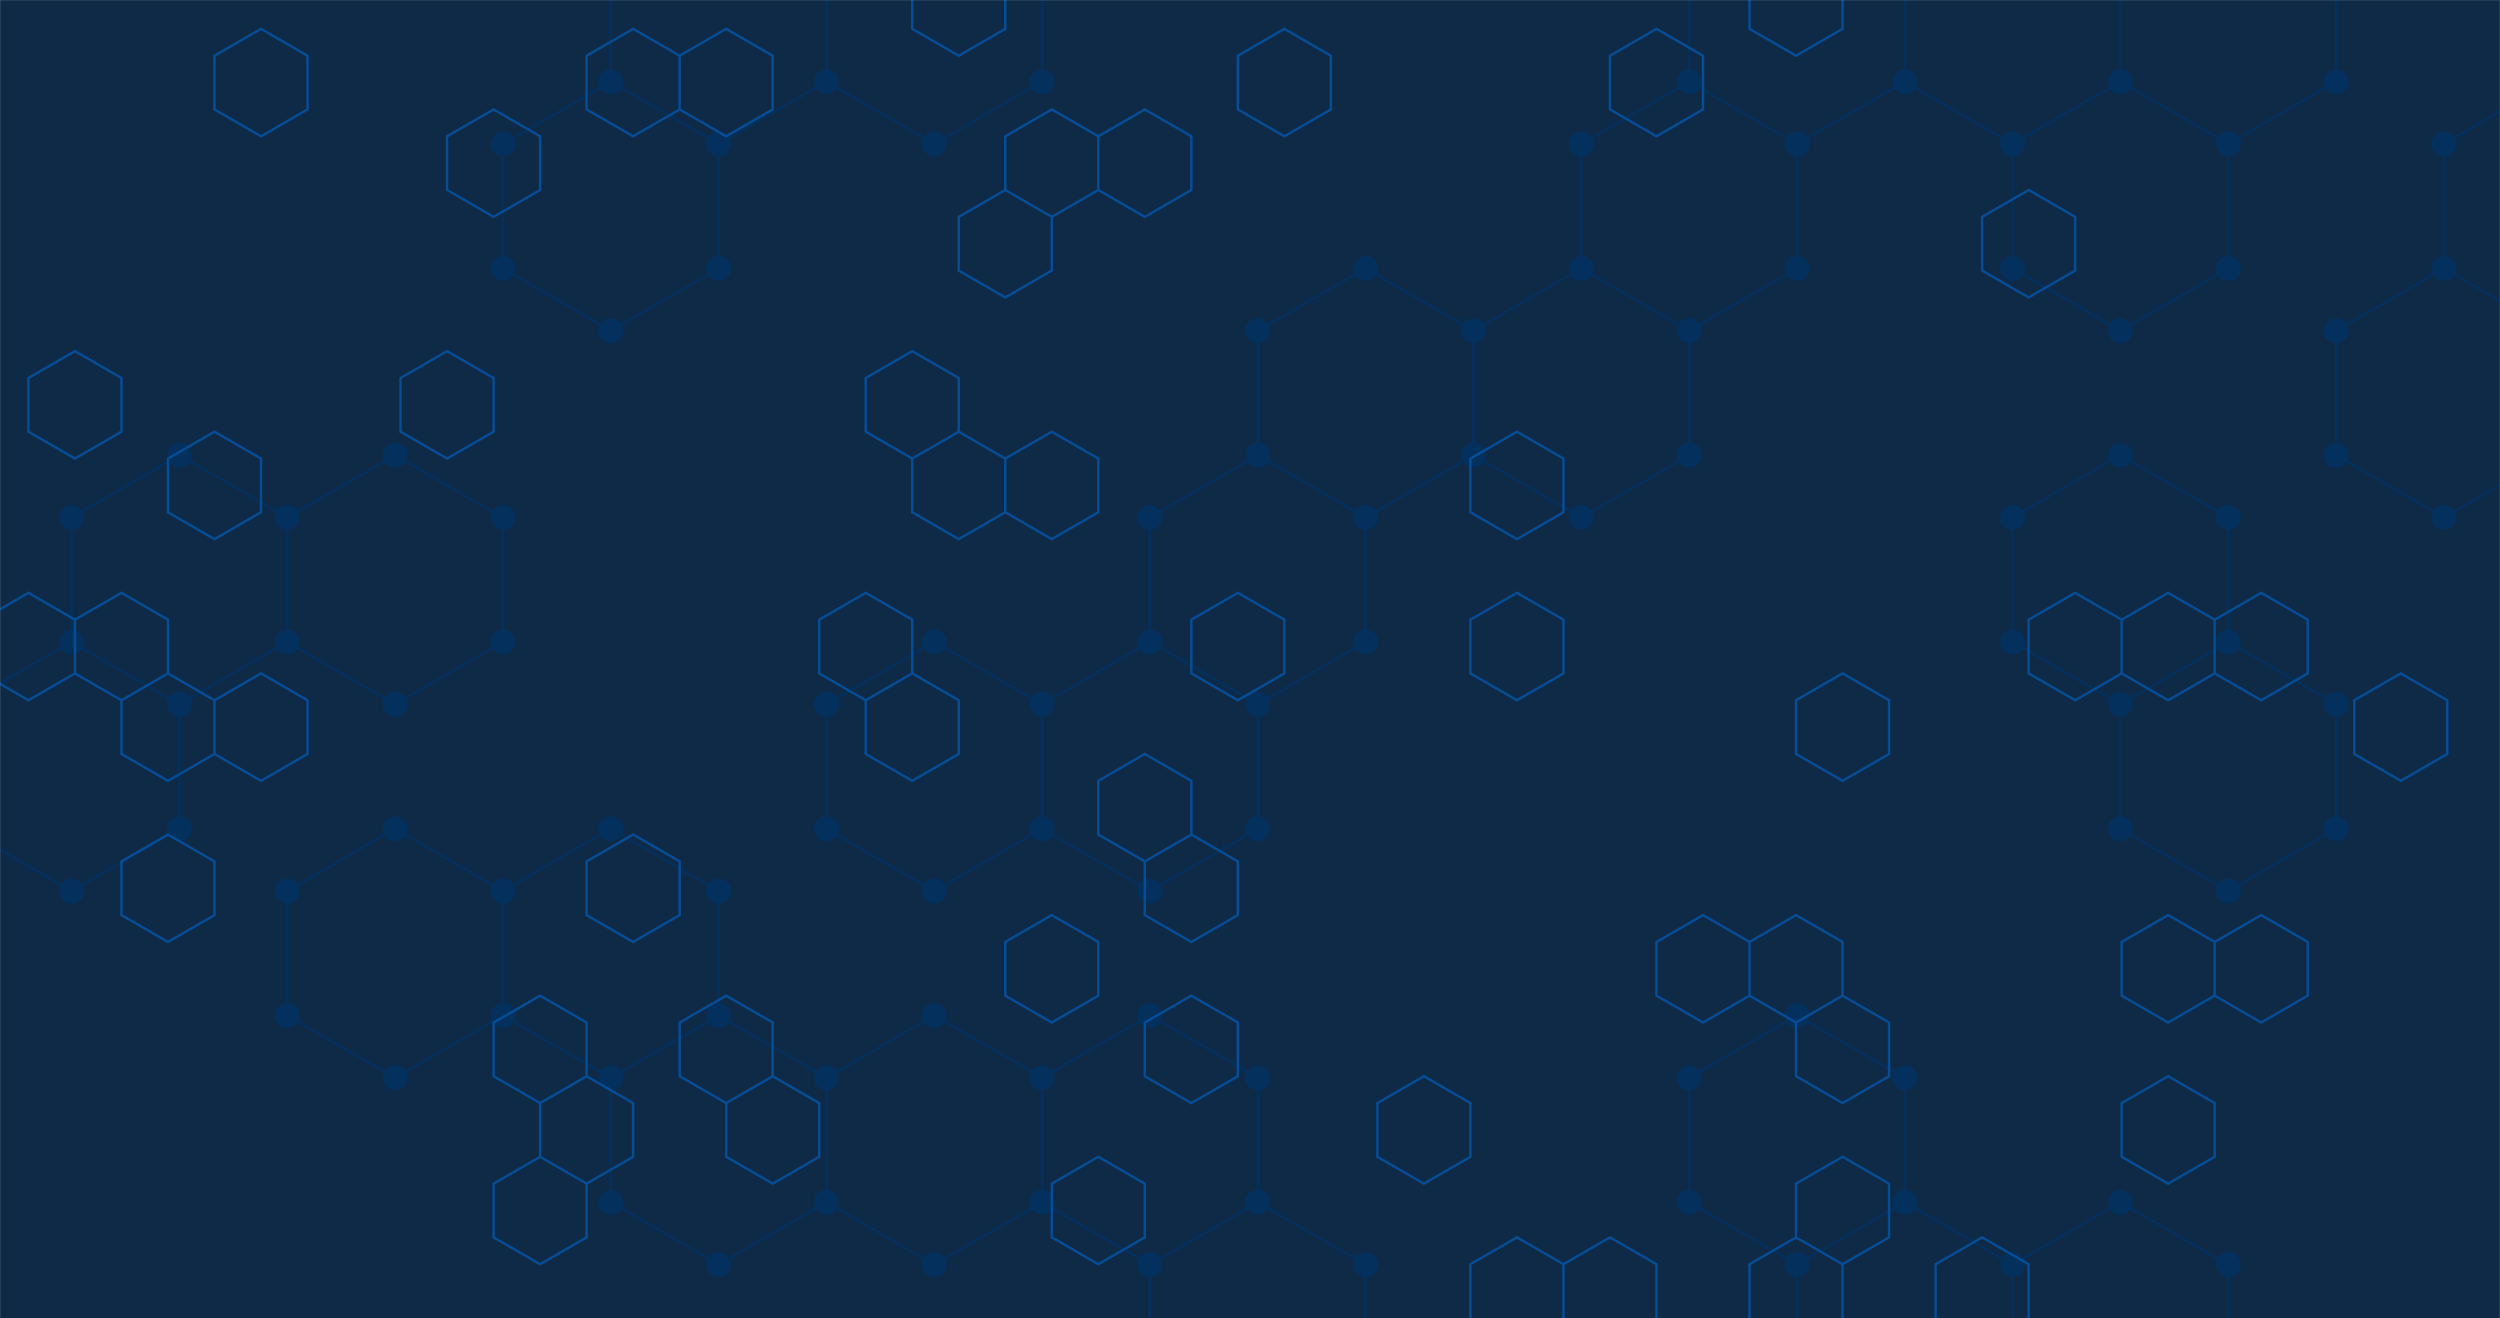 <svg xmlns="http://www.w3.org/2000/svg" version="1.1" xmlns:xlink="http://www.w3.org/1999/xlink" xmlns:svgjs="http://svgjs.com/svgjs" width="2048" height="1080" preserveAspectRatio="none" viewBox="0 0 2048 1080"><g mask="url(&quot;#SvgjsMask1110&quot;)" fill="none"><rect width="2048" height="1080" x="0" y="0" fill="#0e2a47"></rect><path d="M146.97 372.93L235.3 423.93L235.3 525.93L146.97 576.93L58.63 525.93L58.63 423.93zM58.63 525.93L146.97 576.93L146.97 678.93L58.63 729.93L-29.71 678.93L-29.71 576.93zM323.64 372.93L411.98 423.93L411.98 525.93L323.64 576.93L235.3 525.93L235.3 423.93zM323.64 678.93L411.98 729.93L411.98 831.93L323.64 882.93L235.3 831.93L235.3 729.93zM500.32 66.93L588.65 117.93L588.65 219.93L500.32 270.93L411.98 219.93L411.98 117.93zM500.32 678.93L588.65 729.93L588.65 831.93L500.32 882.93L411.98 831.93L411.98 729.93zM588.65 -86.07L676.99 -35.07L676.99 66.93L588.65 117.93L500.32 66.93L500.32 -35.07zM588.65 831.93L676.99 882.93L676.99 984.93L588.65 1035.93L500.32 984.93L500.32 882.93zM765.33 -86.07L853.66 -35.07L853.66 66.93L765.33 117.93L676.99 66.93L676.99 -35.07zM765.33 525.93L853.66 576.93L853.66 678.93L765.33 729.93L676.99 678.93L676.99 576.93zM765.33 831.93L853.66 882.93L853.66 984.93L765.33 1035.93L676.99 984.93L676.99 882.93zM1030.34 372.93L1118.68 423.93L1118.68 525.93L1030.34 576.93L942 525.93L942 423.93zM942 525.93L1030.34 576.93L1030.34 678.93L942 729.93L853.66 678.93L853.66 576.93zM942 831.93L1030.34 882.93L1030.34 984.93L942 1035.93L853.66 984.93L853.66 882.93zM1030.34 984.93L1118.68 1035.93L1118.68 1137.93L1030.34 1188.93L942 1137.93L942 1035.93zM1118.68 219.93L1207.01 270.93L1207.01 372.93L1118.68 423.93L1030.34 372.93L1030.34 270.93zM1383.69 66.93L1472.02 117.93L1472.02 219.93L1383.69 270.93L1295.35 219.93L1295.35 117.93zM1295.35 219.93L1383.69 270.93L1383.69 372.93L1295.35 423.93L1207.01 372.93L1207.01 270.93zM1472.02 -86.07L1560.36 -35.07L1560.36 66.93L1472.02 117.93L1383.69 66.93L1383.69 -35.07zM1472.02 831.93L1560.36 882.93L1560.36 984.93L1472.02 1035.93L1383.69 984.93L1383.69 882.93zM1560.36 984.93L1648.7 1035.93L1648.7 1137.93L1560.36 1188.93L1472.02 1137.93L1472.02 1035.93zM1648.7 -86.07L1737.03 -35.07L1737.03 66.93L1648.7 117.93L1560.36 66.93L1560.36 -35.07zM1737.03 66.93L1825.37 117.93L1825.37 219.93L1737.03 270.93L1648.7 219.93L1648.7 117.93zM1737.03 372.93L1825.37 423.93L1825.37 525.93L1737.03 576.93L1648.7 525.93L1648.7 423.93zM1737.03 984.93L1825.37 1035.93L1825.37 1137.93L1737.03 1188.93L1648.7 1137.93L1648.7 1035.93zM1825.37 -86.07L1913.71 -35.07L1913.71 66.93L1825.37 117.93L1737.03 66.93L1737.03 -35.07zM1825.37 525.93L1913.71 576.93L1913.71 678.93L1825.37 729.93L1737.03 678.93L1737.03 576.93zM2090.38 66.93L2178.72 117.93L2178.72 219.93L2090.38 270.93L2002.05 219.93L2002.05 117.93zM2002.05 219.93L2090.38 270.93L2090.38 372.93L2002.05 423.93L1913.71 372.93L1913.71 270.93z" stroke="#03305d" stroke-width="2"></path><path d="M136.77 372.93 a10.2 10.2 0 1 0 20.4 0 a10.2 10.2 0 1 0 -20.4 0zM225.1 423.93 a10.2 10.2 0 1 0 20.4 0 a10.2 10.2 0 1 0 -20.4 0zM225.1 525.93 a10.2 10.2 0 1 0 20.4 0 a10.2 10.2 0 1 0 -20.4 0zM136.77 576.93 a10.2 10.2 0 1 0 20.4 0 a10.2 10.2 0 1 0 -20.4 0zM48.43 525.93 a10.2 10.2 0 1 0 20.4 0 a10.2 10.2 0 1 0 -20.4 0zM48.43 423.93 a10.2 10.2 0 1 0 20.4 0 a10.2 10.2 0 1 0 -20.4 0zM136.77 678.93 a10.2 10.2 0 1 0 20.4 0 a10.2 10.2 0 1 0 -20.4 0zM48.43 729.93 a10.2 10.2 0 1 0 20.4 0 a10.2 10.2 0 1 0 -20.4 0zM-39.91 678.93 a10.2 10.2 0 1 0 20.4 0 a10.2 10.2 0 1 0 -20.4 0zM-39.91 576.93 a10.2 10.2 0 1 0 20.4 0 a10.2 10.2 0 1 0 -20.4 0zM313.44 372.93 a10.2 10.2 0 1 0 20.4 0 a10.2 10.2 0 1 0 -20.4 0zM401.78 423.93 a10.2 10.2 0 1 0 20.4 0 a10.2 10.2 0 1 0 -20.4 0zM401.78 525.93 a10.2 10.2 0 1 0 20.4 0 a10.2 10.2 0 1 0 -20.4 0zM313.44 576.93 a10.2 10.2 0 1 0 20.4 0 a10.2 10.2 0 1 0 -20.4 0zM313.44 678.93 a10.2 10.2 0 1 0 20.4 0 a10.2 10.2 0 1 0 -20.4 0zM401.78 729.93 a10.2 10.2 0 1 0 20.4 0 a10.2 10.2 0 1 0 -20.4 0zM401.78 831.93 a10.2 10.2 0 1 0 20.4 0 a10.2 10.2 0 1 0 -20.4 0zM313.44 882.93 a10.2 10.2 0 1 0 20.4 0 a10.2 10.2 0 1 0 -20.4 0zM225.1 831.93 a10.2 10.2 0 1 0 20.4 0 a10.2 10.2 0 1 0 -20.4 0zM225.1 729.93 a10.2 10.2 0 1 0 20.4 0 a10.2 10.2 0 1 0 -20.4 0zM490.12 66.93 a10.2 10.2 0 1 0 20.4 0 a10.2 10.2 0 1 0 -20.4 0zM578.45 117.93 a10.2 10.2 0 1 0 20.4 0 a10.2 10.2 0 1 0 -20.4 0zM578.45 219.93 a10.2 10.2 0 1 0 20.4 0 a10.2 10.2 0 1 0 -20.4 0zM490.12 270.93 a10.2 10.2 0 1 0 20.4 0 a10.2 10.2 0 1 0 -20.4 0zM401.78 219.93 a10.2 10.2 0 1 0 20.4 0 a10.2 10.2 0 1 0 -20.4 0zM401.78 117.93 a10.2 10.2 0 1 0 20.4 0 a10.2 10.2 0 1 0 -20.4 0zM490.12 678.93 a10.2 10.2 0 1 0 20.4 0 a10.2 10.2 0 1 0 -20.4 0zM578.45 729.93 a10.2 10.2 0 1 0 20.4 0 a10.2 10.2 0 1 0 -20.4 0zM578.45 831.93 a10.2 10.2 0 1 0 20.4 0 a10.2 10.2 0 1 0 -20.4 0zM490.12 882.93 a10.2 10.2 0 1 0 20.4 0 a10.2 10.2 0 1 0 -20.4 0zM578.45 -86.07 a10.2 10.2 0 1 0 20.4 0 a10.2 10.2 0 1 0 -20.4 0zM666.79 -35.07 a10.2 10.2 0 1 0 20.4 0 a10.2 10.2 0 1 0 -20.4 0zM666.79 66.93 a10.2 10.2 0 1 0 20.4 0 a10.2 10.2 0 1 0 -20.4 0zM490.12 -35.07 a10.2 10.2 0 1 0 20.4 0 a10.2 10.2 0 1 0 -20.4 0zM666.79 882.93 a10.2 10.2 0 1 0 20.4 0 a10.2 10.2 0 1 0 -20.4 0zM666.79 984.93 a10.2 10.2 0 1 0 20.4 0 a10.2 10.2 0 1 0 -20.4 0zM578.45 1035.93 a10.2 10.2 0 1 0 20.4 0 a10.2 10.2 0 1 0 -20.4 0zM490.12 984.93 a10.2 10.2 0 1 0 20.4 0 a10.2 10.2 0 1 0 -20.4 0zM755.13 -86.07 a10.2 10.2 0 1 0 20.4 0 a10.2 10.2 0 1 0 -20.4 0zM843.46 -35.07 a10.2 10.2 0 1 0 20.4 0 a10.2 10.2 0 1 0 -20.4 0zM843.46 66.93 a10.2 10.2 0 1 0 20.4 0 a10.2 10.2 0 1 0 -20.4 0zM755.13 117.93 a10.2 10.2 0 1 0 20.4 0 a10.2 10.2 0 1 0 -20.4 0zM755.13 525.93 a10.2 10.2 0 1 0 20.4 0 a10.2 10.2 0 1 0 -20.4 0zM843.46 576.93 a10.2 10.2 0 1 0 20.4 0 a10.2 10.2 0 1 0 -20.4 0zM843.46 678.93 a10.2 10.2 0 1 0 20.4 0 a10.2 10.2 0 1 0 -20.4 0zM755.13 729.93 a10.2 10.2 0 1 0 20.4 0 a10.2 10.2 0 1 0 -20.4 0zM666.79 678.93 a10.2 10.2 0 1 0 20.4 0 a10.2 10.2 0 1 0 -20.4 0zM666.79 576.93 a10.2 10.2 0 1 0 20.4 0 a10.2 10.2 0 1 0 -20.4 0zM755.13 831.93 a10.2 10.2 0 1 0 20.4 0 a10.2 10.2 0 1 0 -20.4 0zM843.46 882.93 a10.2 10.2 0 1 0 20.4 0 a10.2 10.2 0 1 0 -20.4 0zM843.46 984.93 a10.2 10.2 0 1 0 20.4 0 a10.2 10.2 0 1 0 -20.4 0zM755.13 1035.93 a10.2 10.2 0 1 0 20.4 0 a10.2 10.2 0 1 0 -20.4 0zM1020.14 372.93 a10.2 10.2 0 1 0 20.4 0 a10.2 10.2 0 1 0 -20.4 0zM1108.48 423.93 a10.2 10.2 0 1 0 20.4 0 a10.2 10.2 0 1 0 -20.4 0zM1108.48 525.93 a10.2 10.2 0 1 0 20.4 0 a10.2 10.2 0 1 0 -20.4 0zM1020.14 576.93 a10.2 10.2 0 1 0 20.4 0 a10.2 10.2 0 1 0 -20.4 0zM931.8 525.93 a10.2 10.2 0 1 0 20.4 0 a10.2 10.2 0 1 0 -20.4 0zM931.8 423.93 a10.2 10.2 0 1 0 20.4 0 a10.2 10.2 0 1 0 -20.4 0zM1020.14 678.93 a10.2 10.2 0 1 0 20.4 0 a10.2 10.2 0 1 0 -20.4 0zM931.8 729.93 a10.2 10.2 0 1 0 20.4 0 a10.2 10.2 0 1 0 -20.4 0zM931.8 831.93 a10.2 10.2 0 1 0 20.4 0 a10.2 10.2 0 1 0 -20.4 0zM1020.14 882.93 a10.2 10.2 0 1 0 20.4 0 a10.2 10.2 0 1 0 -20.4 0zM1020.14 984.93 a10.2 10.2 0 1 0 20.4 0 a10.2 10.2 0 1 0 -20.4 0zM931.8 1035.93 a10.2 10.2 0 1 0 20.4 0 a10.2 10.2 0 1 0 -20.4 0zM1108.48 1035.93 a10.2 10.2 0 1 0 20.4 0 a10.2 10.2 0 1 0 -20.4 0zM1108.48 1137.93 a10.2 10.2 0 1 0 20.4 0 a10.2 10.2 0 1 0 -20.4 0zM1020.14 1188.93 a10.2 10.2 0 1 0 20.4 0 a10.2 10.2 0 1 0 -20.4 0zM931.8 1137.93 a10.2 10.2 0 1 0 20.4 0 a10.2 10.2 0 1 0 -20.4 0zM1108.48 219.93 a10.2 10.2 0 1 0 20.4 0 a10.2 10.2 0 1 0 -20.4 0zM1196.81 270.93 a10.2 10.2 0 1 0 20.4 0 a10.2 10.2 0 1 0 -20.4 0zM1196.81 372.93 a10.2 10.2 0 1 0 20.4 0 a10.2 10.2 0 1 0 -20.4 0zM1020.14 270.93 a10.2 10.2 0 1 0 20.4 0 a10.2 10.2 0 1 0 -20.4 0zM1373.49 66.93 a10.2 10.2 0 1 0 20.4 0 a10.2 10.2 0 1 0 -20.4 0zM1461.82 117.93 a10.2 10.2 0 1 0 20.4 0 a10.2 10.2 0 1 0 -20.4 0zM1461.82 219.93 a10.2 10.2 0 1 0 20.4 0 a10.2 10.2 0 1 0 -20.4 0zM1373.49 270.93 a10.2 10.2 0 1 0 20.4 0 a10.2 10.2 0 1 0 -20.4 0zM1285.15 219.93 a10.2 10.2 0 1 0 20.4 0 a10.2 10.2 0 1 0 -20.4 0zM1285.15 117.93 a10.2 10.2 0 1 0 20.4 0 a10.2 10.2 0 1 0 -20.4 0zM1373.49 372.93 a10.2 10.2 0 1 0 20.4 0 a10.2 10.2 0 1 0 -20.4 0zM1285.15 423.93 a10.2 10.2 0 1 0 20.4 0 a10.2 10.2 0 1 0 -20.4 0zM1461.82 -86.07 a10.2 10.2 0 1 0 20.4 0 a10.2 10.2 0 1 0 -20.4 0zM1550.16 -35.07 a10.2 10.2 0 1 0 20.4 0 a10.2 10.2 0 1 0 -20.4 0zM1550.16 66.93 a10.2 10.2 0 1 0 20.4 0 a10.2 10.2 0 1 0 -20.4 0zM1373.49 -35.07 a10.2 10.2 0 1 0 20.4 0 a10.2 10.2 0 1 0 -20.4 0zM1461.82 831.93 a10.2 10.2 0 1 0 20.4 0 a10.2 10.2 0 1 0 -20.4 0zM1550.16 882.93 a10.2 10.2 0 1 0 20.4 0 a10.2 10.2 0 1 0 -20.4 0zM1550.16 984.93 a10.2 10.2 0 1 0 20.4 0 a10.2 10.2 0 1 0 -20.4 0zM1461.82 1035.93 a10.2 10.2 0 1 0 20.4 0 a10.2 10.2 0 1 0 -20.4 0zM1373.49 984.93 a10.2 10.2 0 1 0 20.4 0 a10.2 10.2 0 1 0 -20.4 0zM1373.49 882.93 a10.2 10.2 0 1 0 20.4 0 a10.2 10.2 0 1 0 -20.4 0zM1638.5 1035.93 a10.2 10.2 0 1 0 20.4 0 a10.2 10.2 0 1 0 -20.4 0zM1638.5 1137.93 a10.2 10.2 0 1 0 20.4 0 a10.2 10.2 0 1 0 -20.4 0zM1550.16 1188.93 a10.2 10.2 0 1 0 20.4 0 a10.2 10.2 0 1 0 -20.4 0zM1461.82 1137.93 a10.2 10.2 0 1 0 20.4 0 a10.2 10.2 0 1 0 -20.4 0zM1638.5 -86.07 a10.2 10.2 0 1 0 20.4 0 a10.2 10.2 0 1 0 -20.4 0zM1726.83 -35.07 a10.2 10.2 0 1 0 20.4 0 a10.2 10.2 0 1 0 -20.4 0zM1726.83 66.93 a10.2 10.2 0 1 0 20.4 0 a10.2 10.2 0 1 0 -20.4 0zM1638.5 117.93 a10.2 10.2 0 1 0 20.4 0 a10.2 10.2 0 1 0 -20.4 0zM1815.17 117.93 a10.2 10.2 0 1 0 20.4 0 a10.2 10.2 0 1 0 -20.4 0zM1815.17 219.93 a10.2 10.2 0 1 0 20.4 0 a10.2 10.2 0 1 0 -20.4 0zM1726.83 270.93 a10.2 10.2 0 1 0 20.4 0 a10.2 10.2 0 1 0 -20.4 0zM1638.5 219.93 a10.2 10.2 0 1 0 20.4 0 a10.2 10.2 0 1 0 -20.4 0zM1726.83 372.93 a10.2 10.2 0 1 0 20.4 0 a10.2 10.2 0 1 0 -20.4 0zM1815.17 423.93 a10.2 10.2 0 1 0 20.4 0 a10.2 10.2 0 1 0 -20.4 0zM1815.17 525.93 a10.2 10.2 0 1 0 20.4 0 a10.2 10.2 0 1 0 -20.4 0zM1726.83 576.93 a10.2 10.2 0 1 0 20.4 0 a10.2 10.2 0 1 0 -20.4 0zM1638.5 525.93 a10.2 10.2 0 1 0 20.4 0 a10.2 10.2 0 1 0 -20.4 0zM1638.5 423.93 a10.2 10.2 0 1 0 20.4 0 a10.2 10.2 0 1 0 -20.4 0zM1726.83 984.93 a10.2 10.2 0 1 0 20.4 0 a10.2 10.2 0 1 0 -20.4 0zM1815.17 1035.93 a10.2 10.2 0 1 0 20.4 0 a10.2 10.2 0 1 0 -20.4 0zM1815.17 1137.93 a10.2 10.2 0 1 0 20.4 0 a10.2 10.2 0 1 0 -20.4 0zM1726.83 1188.93 a10.2 10.2 0 1 0 20.4 0 a10.2 10.2 0 1 0 -20.4 0zM1815.17 -86.07 a10.2 10.2 0 1 0 20.4 0 a10.2 10.2 0 1 0 -20.4 0zM1903.51 -35.07 a10.2 10.2 0 1 0 20.4 0 a10.2 10.2 0 1 0 -20.4 0zM1903.51 66.93 a10.2 10.2 0 1 0 20.4 0 a10.2 10.2 0 1 0 -20.4 0zM1903.51 576.93 a10.2 10.2 0 1 0 20.4 0 a10.2 10.2 0 1 0 -20.4 0zM1903.51 678.93 a10.2 10.2 0 1 0 20.4 0 a10.2 10.2 0 1 0 -20.4 0zM1815.17 729.93 a10.2 10.2 0 1 0 20.4 0 a10.2 10.2 0 1 0 -20.4 0zM1726.83 678.93 a10.2 10.2 0 1 0 20.4 0 a10.2 10.2 0 1 0 -20.4 0zM2080.18 66.93 a10.2 10.2 0 1 0 20.4 0 a10.2 10.2 0 1 0 -20.4 0zM2168.52 117.93 a10.2 10.2 0 1 0 20.4 0 a10.2 10.2 0 1 0 -20.4 0zM2168.52 219.93 a10.2 10.2 0 1 0 20.4 0 a10.2 10.2 0 1 0 -20.4 0zM2080.18 270.93 a10.2 10.2 0 1 0 20.4 0 a10.2 10.2 0 1 0 -20.4 0zM1991.85 219.93 a10.2 10.2 0 1 0 20.4 0 a10.2 10.2 0 1 0 -20.4 0zM1991.85 117.93 a10.2 10.2 0 1 0 20.4 0 a10.2 10.2 0 1 0 -20.4 0zM2080.18 372.93 a10.2 10.2 0 1 0 20.4 0 a10.2 10.2 0 1 0 -20.4 0zM1991.85 423.93 a10.2 10.2 0 1 0 20.4 0 a10.2 10.2 0 1 0 -20.4 0zM1903.51 372.93 a10.2 10.2 0 1 0 20.4 0 a10.2 10.2 0 1 0 -20.4 0zM1903.51 270.93 a10.2 10.2 0 1 0 20.4 0 a10.2 10.2 0 1 0 -20.4 0z" fill="#03305d"></path><path d="M61.38 287.65L99.48 309.65L99.48 353.65L61.38 375.65L23.27 353.65L23.27 309.65zM23.27 485.65L61.38 507.65L61.38 551.65L23.27 573.65L-14.84 551.65L-14.84 507.65zM99.48 485.65L137.59 507.65L137.59 551.65L99.48 573.65L61.38 551.65L61.38 507.65zM137.59 551.65L175.69 573.65L175.69 617.65L137.59 639.65L99.48 617.65L99.48 573.65zM137.59 683.65L175.69 705.65L175.69 749.65L137.59 771.65L99.48 749.65L99.48 705.65zM213.8 23.65L251.91 45.65L251.91 89.65L213.8 111.65L175.69 89.65L175.69 45.65zM175.69 353.65L213.8 375.65L213.8 419.65L175.69 441.65L137.59 419.65L137.59 375.65zM213.8 551.65L251.91 573.65L251.91 617.65L213.8 639.65L175.69 617.65L175.69 573.65zM366.23 287.65L404.33 309.65L404.33 353.65L366.23 375.65L328.12 353.65L328.12 309.65zM404.33 89.65L442.44 111.65L442.44 155.65L404.33 177.65L366.23 155.65L366.23 111.65zM442.44 815.65L480.54 837.65L480.54 881.65L442.44 903.65L404.33 881.65L404.33 837.65zM442.44 947.65L480.54 969.65L480.54 1013.65L442.44 1035.65L404.33 1013.65L404.33 969.65zM518.65 23.65L556.76 45.65L556.76 89.65L518.65 111.65L480.54 89.65L480.54 45.65zM518.65 683.65L556.76 705.65L556.76 749.65L518.65 771.65L480.54 749.65L480.54 705.65zM480.54 881.65L518.65 903.65L518.65 947.65L480.54 969.65L442.44 947.65L442.44 903.65zM594.86 23.65L632.97 45.65L632.97 89.65L594.86 111.65L556.76 89.65L556.76 45.65zM594.86 815.65L632.97 837.65L632.97 881.65L594.86 903.65L556.76 881.65L556.76 837.65zM632.97 881.65L671.08 903.65L671.08 947.65L632.97 969.65L594.86 947.65L594.86 903.65zM747.29 287.65L785.39 309.65L785.39 353.65L747.29 375.65L709.18 353.65L709.18 309.65zM709.18 485.65L747.29 507.65L747.29 551.65L709.18 573.65L671.08 551.65L671.08 507.65zM747.29 551.65L785.39 573.65L785.39 617.65L747.29 639.65L709.18 617.65L709.18 573.65zM785.39 -42.35L823.5 -20.35L823.5 23.65L785.39 45.65L747.29 23.65L747.29 -20.35zM823.5 155.65L861.61 177.65L861.61 221.65L823.5 243.65L785.39 221.65L785.39 177.65zM785.39 353.65L823.5 375.65L823.5 419.65L785.39 441.65L747.29 419.65L747.29 375.65zM861.61 89.65L899.71 111.65L899.71 155.65L861.61 177.65L823.5 155.65L823.5 111.65zM861.61 353.65L899.71 375.65L899.71 419.65L861.61 441.65L823.5 419.65L823.5 375.65zM861.61 749.65L899.71 771.65L899.71 815.65L861.61 837.65L823.5 815.65L823.5 771.65zM899.71 947.65L937.82 969.65L937.82 1013.65L899.71 1035.65L861.61 1013.65L861.61 969.65zM937.82 89.65L975.92 111.65L975.92 155.65L937.82 177.65L899.71 155.65L899.71 111.65zM937.82 617.65L975.92 639.65L975.92 683.65L937.82 705.65L899.71 683.65L899.71 639.65zM975.92 683.65L1014.03 705.65L1014.03 749.65L975.92 771.65L937.82 749.65L937.82 705.65zM975.92 815.65L1014.03 837.65L1014.03 881.65L975.92 903.65L937.82 881.65L937.82 837.65zM1052.14 23.65L1090.24 45.65L1090.24 89.65L1052.14 111.65L1014.03 89.65L1014.03 45.65zM1014.03 485.65L1052.14 507.65L1052.14 551.65L1014.03 573.65L975.92 551.65L975.92 507.65zM1166.46 881.65L1204.56 903.65L1204.56 947.65L1166.46 969.65L1128.35 947.65L1128.35 903.65zM1242.67 353.65L1280.77 375.65L1280.77 419.65L1242.67 441.65L1204.56 419.65L1204.56 375.65zM1242.67 485.65L1280.77 507.65L1280.77 551.65L1242.67 573.65L1204.56 551.65L1204.56 507.65zM1242.67 1013.65L1280.77 1035.65L1280.77 1079.65L1242.67 1101.65L1204.56 1079.65L1204.56 1035.65zM1356.99 23.65L1395.09 45.65L1395.09 89.65L1356.99 111.65L1318.88 89.65L1318.88 45.65zM1318.88 1013.65L1356.99 1035.65L1356.99 1079.65L1318.88 1101.65L1280.77 1079.65L1280.77 1035.65zM1395.09 749.65L1433.2 771.65L1433.2 815.65L1395.09 837.65L1356.99 815.65L1356.99 771.65zM1471.31 -42.35L1509.41 -20.35L1509.41 23.65L1471.31 45.65L1433.2 23.65L1433.2 -20.35zM1509.41 551.65L1547.52 573.65L1547.52 617.65L1509.41 639.65L1471.31 617.65L1471.31 573.65zM1471.31 749.65L1509.41 771.65L1509.41 815.65L1471.31 837.65L1433.2 815.65L1433.2 771.65zM1509.41 815.65L1547.52 837.65L1547.52 881.65L1509.41 903.65L1471.31 881.65L1471.31 837.65zM1509.41 947.65L1547.52 969.65L1547.52 1013.65L1509.41 1035.65L1471.31 1013.65L1471.31 969.65zM1471.31 1013.65L1509.41 1035.65L1509.41 1079.65L1471.31 1101.65L1433.2 1079.65L1433.2 1035.65zM1661.84 155.65L1699.94 177.65L1699.94 221.65L1661.84 243.65L1623.73 221.65L1623.73 177.65zM1623.73 1013.65L1661.84 1035.65L1661.84 1079.65L1623.73 1101.65L1585.62 1079.65L1585.62 1035.65zM1699.94 485.65L1738.05 507.65L1738.05 551.65L1699.94 573.65L1661.84 551.65L1661.84 507.65zM1776.16 485.65L1814.26 507.65L1814.26 551.65L1776.16 573.65L1738.05 551.65L1738.05 507.65zM1776.16 749.65L1814.26 771.65L1814.26 815.65L1776.16 837.65L1738.05 815.65L1738.05 771.65zM1776.16 881.65L1814.26 903.65L1814.26 947.65L1776.16 969.65L1738.05 947.65L1738.05 903.65zM1852.37 485.65L1890.47 507.65L1890.47 551.65L1852.37 573.65L1814.26 551.65L1814.26 507.65zM1852.37 749.65L1890.47 771.65L1890.47 815.65L1852.37 837.65L1814.26 815.65L1814.26 771.65zM1966.69 551.65L2004.79 573.65L2004.79 617.65L1966.69 639.65L1928.58 617.65L1928.58 573.65z" stroke="rgba(6, 80, 156, 0.93)" stroke-width="2"></path></g><defs><mask id="SvgjsMask1110"><rect width="2048" height="1080" fill="#ffffff"></rect></mask></defs></svg>